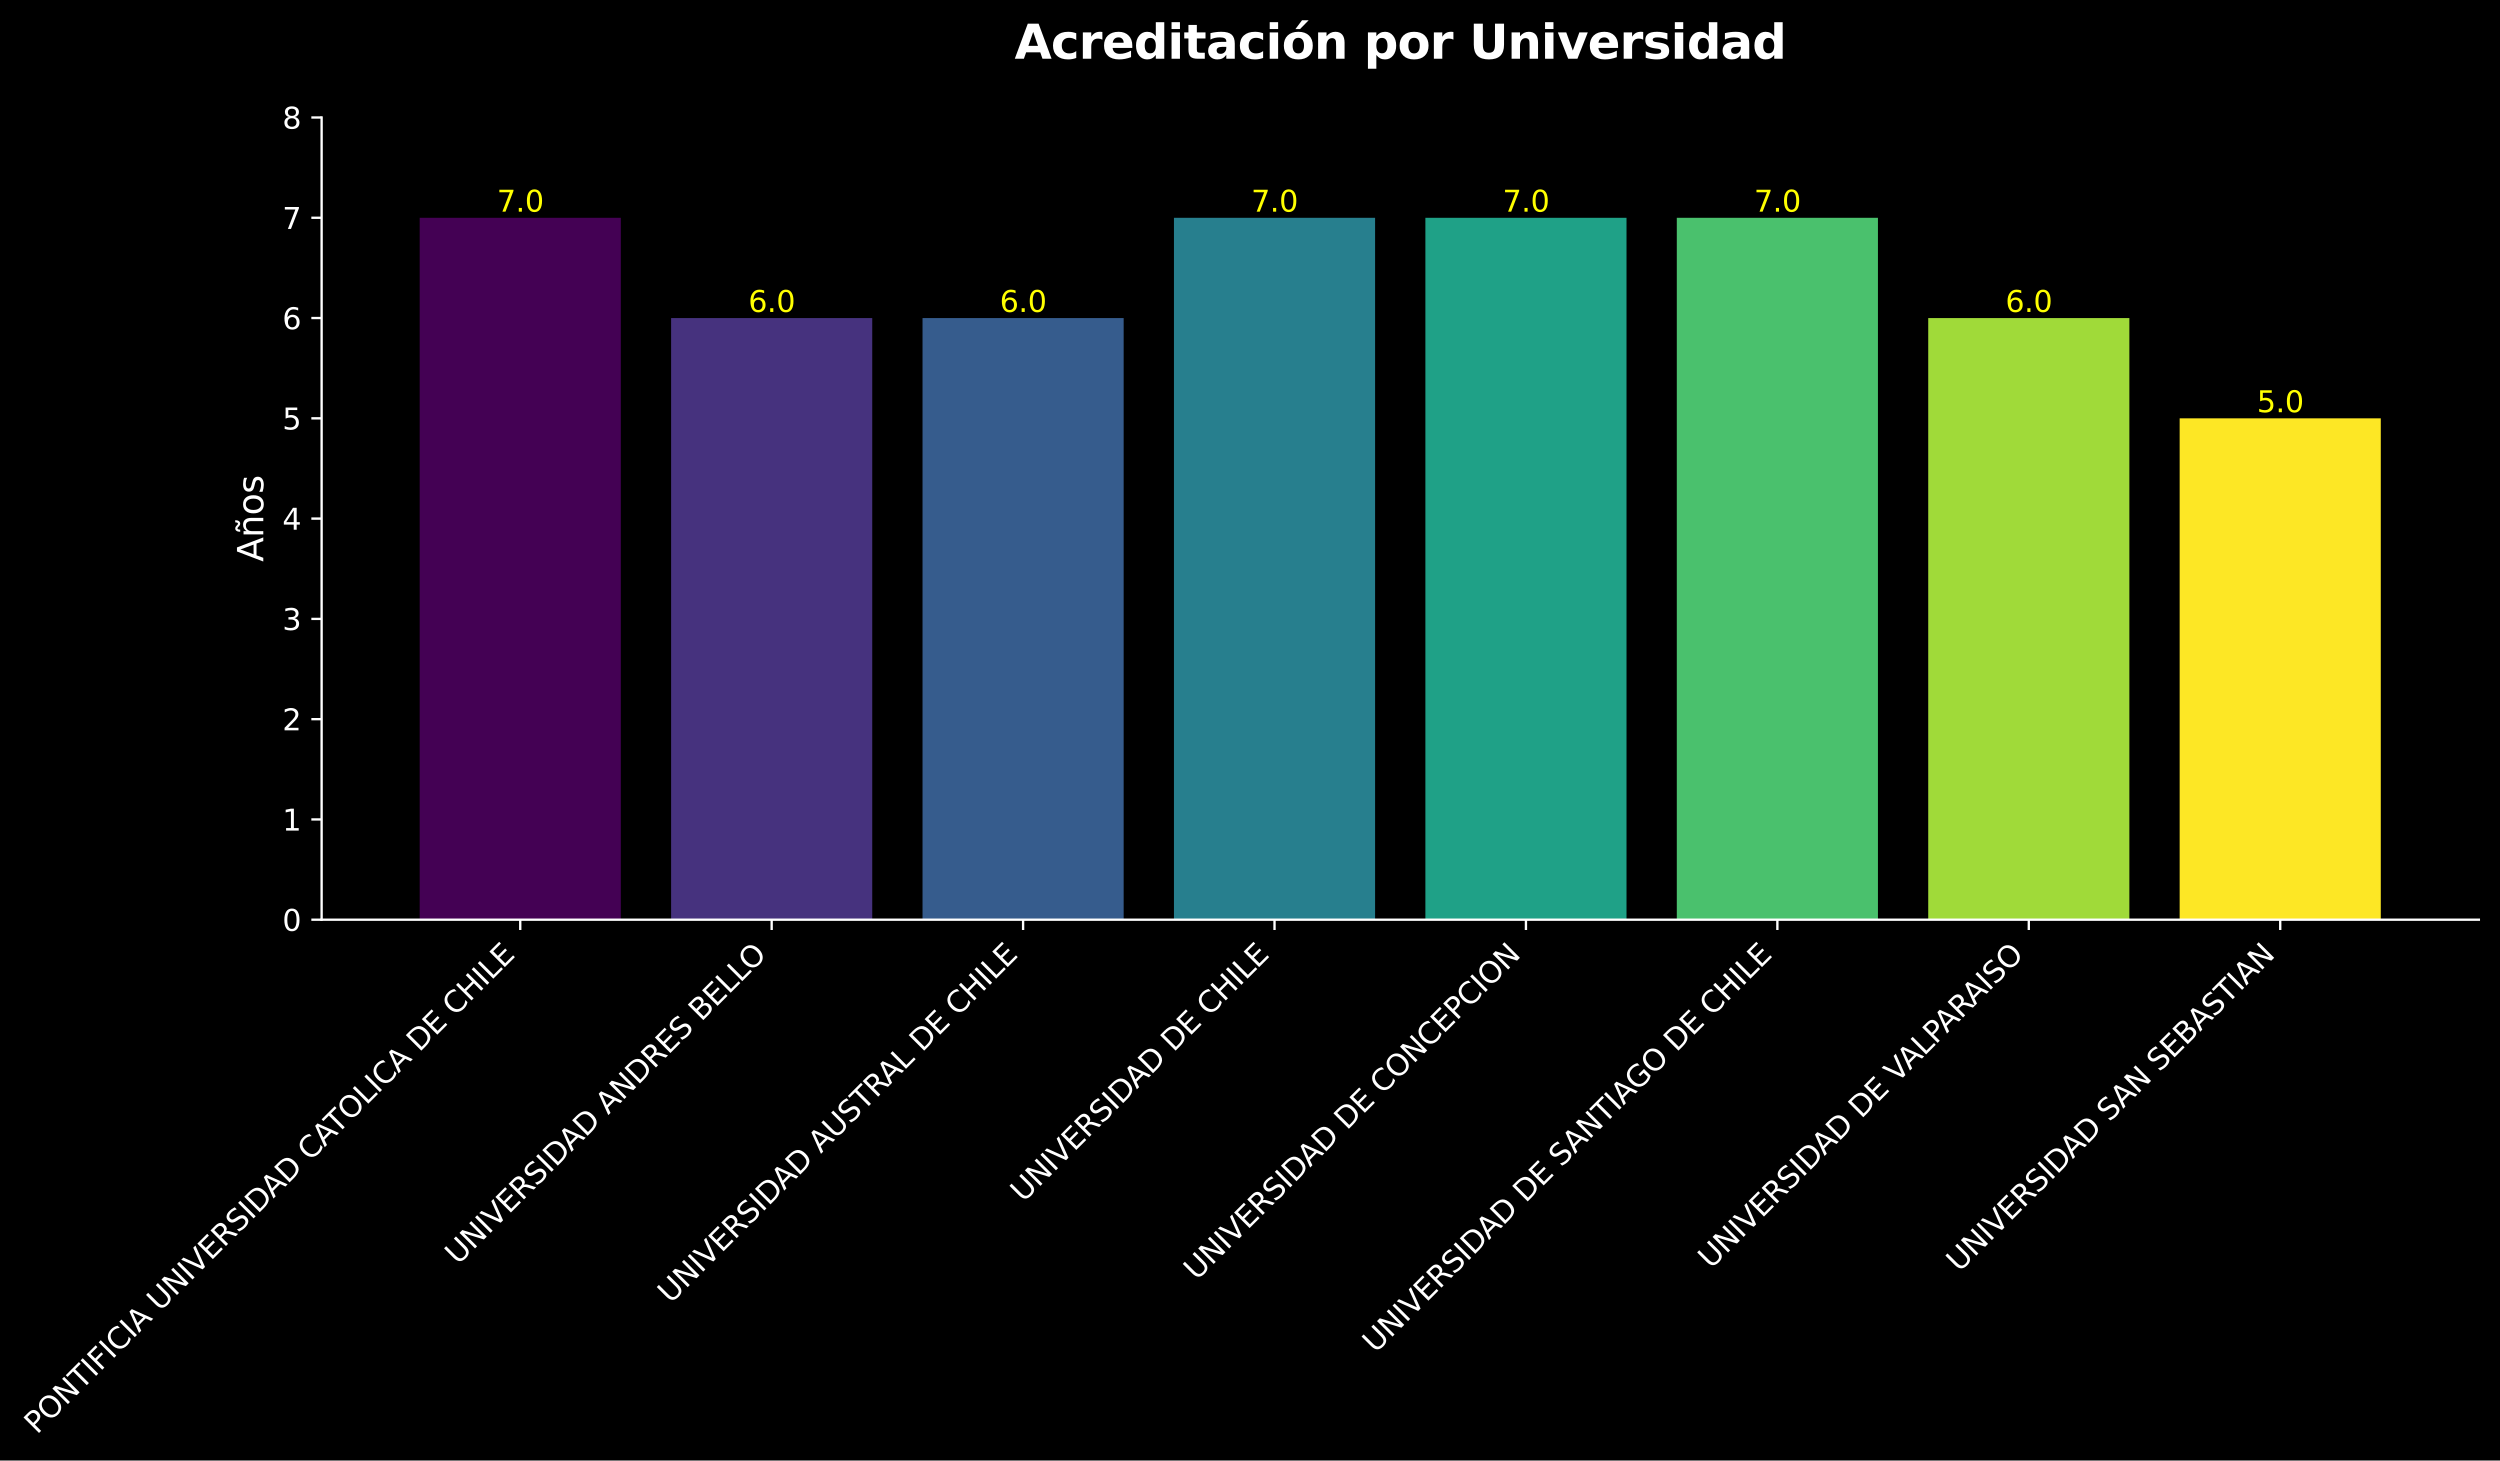 <?xml version="1.0" encoding="utf-8" standalone="no"?>
<!DOCTYPE svg PUBLIC "-//W3C//DTD SVG 1.1//EN"
  "http://www.w3.org/Graphics/SVG/1.1/DTD/svg11.dtd">
<svg xmlns:xlink="http://www.w3.org/1999/xlink" width="851.006pt" height="497.163pt" viewBox="0 0 851.006 497.163" xmlns="http://www.w3.org/2000/svg" version="1.1">
 <defs>
  <style type="text/css">*{stroke-linejoin: round; stroke-linecap: butt}</style>
 </defs>
 <g id="figure_1">
  <g id="patch_1">
   <path d="M 0 497.163 
L 851.006 497.163 
L 851.006 0 
L 0 0 
z
"/>
  </g>
  <g id="axes_1">
   <g id="patch_2">
    <path d="M 109.48 313.071 
L 843.806 313.071 
L 843.806 39.998 
L 109.48 39.998 
z
"/>
   </g>
   <g id="patch_3">
    <path d="M 142.858 313.071 
L 211.327 313.071 
L 211.327 74.132 
L 142.858 74.132 
z
" clip-path="url(#pbec7f2833e)" style="fill: #440154"/>
   </g>
   <g id="patch_4">
    <path d="M 228.444 313.071 
L 296.912 313.071 
L 296.912 108.266 
L 228.444 108.266 
z
" clip-path="url(#pbec7f2833e)" style="fill: #46327e"/>
   </g>
   <g id="patch_5">
    <path d="M 314.03 313.071 
L 382.498 313.071 
L 382.498 108.266 
L 314.03 108.266 
z
" clip-path="url(#pbec7f2833e)" style="fill: #365c8d"/>
   </g>
   <g id="patch_6">
    <path d="M 399.615 313.071 
L 468.084 313.071 
L 468.084 74.132 
L 399.615 74.132 
z
" clip-path="url(#pbec7f2833e)" style="fill: #277f8e"/>
   </g>
   <g id="patch_7">
    <path d="M 485.201 313.071 
L 553.67 313.071 
L 553.67 74.132 
L 485.201 74.132 
z
" clip-path="url(#pbec7f2833e)" style="fill: #1fa187"/>
   </g>
   <g id="patch_8">
    <path d="M 570.787 313.071 
L 639.256 313.071 
L 639.256 74.132 
L 570.787 74.132 
z
" clip-path="url(#pbec7f2833e)" style="fill: #4ac16d"/>
   </g>
   <g id="patch_9">
    <path d="M 656.373 313.071 
L 724.842 313.071 
L 724.842 108.266 
L 656.373 108.266 
z
" clip-path="url(#pbec7f2833e)" style="fill: #a0da39"/>
   </g>
   <g id="patch_10">
    <path d="M 741.959 313.071 
L 810.427 313.071 
L 810.427 142.4 
L 741.959 142.4 
z
" clip-path="url(#pbec7f2833e)" style="fill: #fde725"/>
   </g>
   <g id="matplotlib.axis_1">
    <g id="xtick_1">
     <g id="line2d_1">
      <defs>
       <path id="ma52a3c43ae" d="M 0 0 
L 0 3.5 
" style="stroke: #ffffff; stroke-width: 0.8"/>
      </defs>
      <g>
       <use xlink:href="#ma52a3c43ae" x="177.092" y="313.071" style="fill: #ffffff; stroke: #ffffff; stroke-width: 0.8"/>
      </g>
     </g>
     <g id="text_1">
      <!-- PONTIFICIA UNIVERSIDAD CATOLICA DE CHILE -->
      <g style="fill: #ffffff" transform="translate(12.573 488.492) rotate(-45) scale(0.1 -0.1)">
       <defs>
        <path id="DejaVuSans-50" d="M 1259 4147 
L 1259 2394 
L 2053 2394 
Q 2494 2394 2734 2622 
Q 2975 2850 2975 3272 
Q 2975 3691 2734 3919 
Q 2494 4147 2053 4147 
L 1259 4147 
z
M 628 4666 
L 2053 4666 
Q 2838 4666 3239 4311 
Q 3641 3956 3641 3272 
Q 3641 2581 3239 2228 
Q 2838 1875 2053 1875 
L 1259 1875 
L 1259 0 
L 628 0 
L 628 4666 
z
" transform="scale(0.016)"/>
        <path id="DejaVuSans-4f" d="M 2522 4238 
Q 1834 4238 1429 3725 
Q 1025 3213 1025 2328 
Q 1025 1447 1429 934 
Q 1834 422 2522 422 
Q 3209 422 3611 934 
Q 4013 1447 4013 2328 
Q 4013 3213 3611 3725 
Q 3209 4238 2522 4238 
z
M 2522 4750 
Q 3503 4750 4090 4092 
Q 4678 3434 4678 2328 
Q 4678 1225 4090 567 
Q 3503 -91 2522 -91 
Q 1538 -91 948 565 
Q 359 1222 359 2328 
Q 359 3434 948 4092 
Q 1538 4750 2522 4750 
z
" transform="scale(0.016)"/>
        <path id="DejaVuSans-4e" d="M 628 4666 
L 1478 4666 
L 3547 763 
L 3547 4666 
L 4159 4666 
L 4159 0 
L 3309 0 
L 1241 3903 
L 1241 0 
L 628 0 
L 628 4666 
z
" transform="scale(0.016)"/>
        <path id="DejaVuSans-54" d="M -19 4666 
L 3928 4666 
L 3928 4134 
L 2272 4134 
L 2272 0 
L 1638 0 
L 1638 4134 
L -19 4134 
L -19 4666 
z
" transform="scale(0.016)"/>
        <path id="DejaVuSans-49" d="M 628 4666 
L 1259 4666 
L 1259 0 
L 628 0 
L 628 4666 
z
" transform="scale(0.016)"/>
        <path id="DejaVuSans-46" d="M 628 4666 
L 3309 4666 
L 3309 4134 
L 1259 4134 
L 1259 2759 
L 3109 2759 
L 3109 2228 
L 1259 2228 
L 1259 0 
L 628 0 
L 628 4666 
z
" transform="scale(0.016)"/>
        <path id="DejaVuSans-43" d="M 4122 4306 
L 4122 3641 
Q 3803 3938 3442 4084 
Q 3081 4231 2675 4231 
Q 1875 4231 1450 3742 
Q 1025 3253 1025 2328 
Q 1025 1406 1450 917 
Q 1875 428 2675 428 
Q 3081 428 3442 575 
Q 3803 722 4122 1019 
L 4122 359 
Q 3791 134 3420 21 
Q 3050 -91 2638 -91 
Q 1578 -91 968 557 
Q 359 1206 359 2328 
Q 359 3453 968 4101 
Q 1578 4750 2638 4750 
Q 3056 4750 3426 4639 
Q 3797 4528 4122 4306 
z
" transform="scale(0.016)"/>
        <path id="DejaVuSans-41" d="M 2188 4044 
L 1331 1722 
L 3047 1722 
L 2188 4044 
z
M 1831 4666 
L 2547 4666 
L 4325 0 
L 3669 0 
L 3244 1197 
L 1141 1197 
L 716 0 
L 50 0 
L 1831 4666 
z
" transform="scale(0.016)"/>
        <path id="DejaVuSans-20" transform="scale(0.016)"/>
        <path id="DejaVuSans-55" d="M 556 4666 
L 1191 4666 
L 1191 1831 
Q 1191 1081 1462 751 
Q 1734 422 2344 422 
Q 2950 422 3222 751 
Q 3494 1081 3494 1831 
L 3494 4666 
L 4128 4666 
L 4128 1753 
Q 4128 841 3676 375 
Q 3225 -91 2344 -91 
Q 1459 -91 1007 375 
Q 556 841 556 1753 
L 556 4666 
z
" transform="scale(0.016)"/>
        <path id="DejaVuSans-56" d="M 1831 0 
L 50 4666 
L 709 4666 
L 2188 738 
L 3669 4666 
L 4325 4666 
L 2547 0 
L 1831 0 
z
" transform="scale(0.016)"/>
        <path id="DejaVuSans-45" d="M 628 4666 
L 3578 4666 
L 3578 4134 
L 1259 4134 
L 1259 2753 
L 3481 2753 
L 3481 2222 
L 1259 2222 
L 1259 531 
L 3634 531 
L 3634 0 
L 628 0 
L 628 4666 
z
" transform="scale(0.016)"/>
        <path id="DejaVuSans-52" d="M 2841 2188 
Q 3044 2119 3236 1894 
Q 3428 1669 3622 1275 
L 4263 0 
L 3584 0 
L 2988 1197 
Q 2756 1666 2539 1819 
Q 2322 1972 1947 1972 
L 1259 1972 
L 1259 0 
L 628 0 
L 628 4666 
L 2053 4666 
Q 2853 4666 3247 4331 
Q 3641 3997 3641 3322 
Q 3641 2881 3436 2590 
Q 3231 2300 2841 2188 
z
M 1259 4147 
L 1259 2491 
L 2053 2491 
Q 2509 2491 2742 2702 
Q 2975 2913 2975 3322 
Q 2975 3731 2742 3939 
Q 2509 4147 2053 4147 
L 1259 4147 
z
" transform="scale(0.016)"/>
        <path id="DejaVuSans-53" d="M 3425 4513 
L 3425 3897 
Q 3066 4069 2747 4153 
Q 2428 4238 2131 4238 
Q 1616 4238 1336 4038 
Q 1056 3838 1056 3469 
Q 1056 3159 1242 3001 
Q 1428 2844 1947 2747 
L 2328 2669 
Q 3034 2534 3370 2195 
Q 3706 1856 3706 1288 
Q 3706 609 3251 259 
Q 2797 -91 1919 -91 
Q 1588 -91 1214 -16 
Q 841 59 441 206 
L 441 856 
Q 825 641 1194 531 
Q 1563 422 1919 422 
Q 2459 422 2753 634 
Q 3047 847 3047 1241 
Q 3047 1584 2836 1778 
Q 2625 1972 2144 2069 
L 1759 2144 
Q 1053 2284 737 2584 
Q 422 2884 422 3419 
Q 422 4038 858 4394 
Q 1294 4750 2059 4750 
Q 2388 4750 2728 4690 
Q 3069 4631 3425 4513 
z
" transform="scale(0.016)"/>
        <path id="DejaVuSans-44" d="M 1259 4147 
L 1259 519 
L 2022 519 
Q 2988 519 3436 956 
Q 3884 1394 3884 2338 
Q 3884 3275 3436 3711 
Q 2988 4147 2022 4147 
L 1259 4147 
z
M 628 4666 
L 1925 4666 
Q 3281 4666 3915 4102 
Q 4550 3538 4550 2338 
Q 4550 1131 3912 565 
Q 3275 0 1925 0 
L 628 0 
L 628 4666 
z
" transform="scale(0.016)"/>
        <path id="DejaVuSans-4c" d="M 628 4666 
L 1259 4666 
L 1259 531 
L 3531 531 
L 3531 0 
L 628 0 
L 628 4666 
z
" transform="scale(0.016)"/>
        <path id="DejaVuSans-48" d="M 628 4666 
L 1259 4666 
L 1259 2753 
L 3553 2753 
L 3553 4666 
L 4184 4666 
L 4184 0 
L 3553 0 
L 3553 2222 
L 1259 2222 
L 1259 0 
L 628 0 
L 628 4666 
z
" transform="scale(0.016)"/>
       </defs>
       <use xlink:href="#DejaVuSans-50"/>
       <use xlink:href="#DejaVuSans-4f" transform="translate(60.303 0)"/>
       <use xlink:href="#DejaVuSans-4e" transform="translate(139.014 0)"/>
       <use xlink:href="#DejaVuSans-54" transform="translate(213.818 0)"/>
       <use xlink:href="#DejaVuSans-49" transform="translate(274.902 0)"/>
       <use xlink:href="#DejaVuSans-46" transform="translate(304.395 0)"/>
       <use xlink:href="#DejaVuSans-49" transform="translate(361.914 0)"/>
       <use xlink:href="#DejaVuSans-43" transform="translate(391.406 0)"/>
       <use xlink:href="#DejaVuSans-49" transform="translate(461.23 0)"/>
       <use xlink:href="#DejaVuSans-41" transform="translate(490.723 0)"/>
       <use xlink:href="#DejaVuSans-20" transform="translate(559.131 0)"/>
       <use xlink:href="#DejaVuSans-55" transform="translate(590.918 0)"/>
       <use xlink:href="#DejaVuSans-4e" transform="translate(664.111 0)"/>
       <use xlink:href="#DejaVuSans-49" transform="translate(738.916 0)"/>
       <use xlink:href="#DejaVuSans-56" transform="translate(768.408 0)"/>
       <use xlink:href="#DejaVuSans-45" transform="translate(836.816 0)"/>
       <use xlink:href="#DejaVuSans-52" transform="translate(900 0)"/>
       <use xlink:href="#DejaVuSans-53" transform="translate(969.482 0)"/>
       <use xlink:href="#DejaVuSans-49" transform="translate(1032.959 0)"/>
       <use xlink:href="#DejaVuSans-44" transform="translate(1062.451 0)"/>
       <use xlink:href="#DejaVuSans-41" transform="translate(1137.703 0)"/>
       <use xlink:href="#DejaVuSans-44" transform="translate(1206.111 0)"/>
       <use xlink:href="#DejaVuSans-20" transform="translate(1283.113 0)"/>
       <use xlink:href="#DejaVuSans-43" transform="translate(1314.9 0)"/>
       <use xlink:href="#DejaVuSans-41" transform="translate(1384.725 0)"/>
       <use xlink:href="#DejaVuSans-54" transform="translate(1445.383 0)"/>
       <use xlink:href="#DejaVuSans-4f" transform="translate(1506.467 0)"/>
       <use xlink:href="#DejaVuSans-4c" transform="translate(1585.178 0)"/>
       <use xlink:href="#DejaVuSans-49" transform="translate(1640.891 0)"/>
       <use xlink:href="#DejaVuSans-43" transform="translate(1670.383 0)"/>
       <use xlink:href="#DejaVuSans-41" transform="translate(1740.207 0)"/>
       <use xlink:href="#DejaVuSans-20" transform="translate(1808.615 0)"/>
       <use xlink:href="#DejaVuSans-44" transform="translate(1840.402 0)"/>
       <use xlink:href="#DejaVuSans-45" transform="translate(1917.404 0)"/>
       <use xlink:href="#DejaVuSans-20" transform="translate(1980.588 0)"/>
       <use xlink:href="#DejaVuSans-43" transform="translate(2012.375 0)"/>
       <use xlink:href="#DejaVuSans-48" transform="translate(2082.199 0)"/>
       <use xlink:href="#DejaVuSans-49" transform="translate(2157.395 0)"/>
       <use xlink:href="#DejaVuSans-4c" transform="translate(2186.887 0)"/>
       <use xlink:href="#DejaVuSans-45" transform="translate(2242.6 0)"/>
      </g>
     </g>
    </g>
    <g id="xtick_2">
     <g id="line2d_2">
      <g>
       <use xlink:href="#ma52a3c43ae" x="262.678" y="313.071" style="fill: #ffffff; stroke: #ffffff; stroke-width: 0.8"/>
      </g>
     </g>
     <g id="text_2">
      <!-- UNIVERSIDAD ANDRES BELLO -->
      <g style="fill: #ffffff" transform="translate(155.814 430.837) rotate(-45) scale(0.1 -0.1)">
       <defs>
        <path id="DejaVuSans-42" d="M 1259 2228 
L 1259 519 
L 2272 519 
Q 2781 519 3026 730 
Q 3272 941 3272 1375 
Q 3272 1813 3026 2020 
Q 2781 2228 2272 2228 
L 1259 2228 
z
M 1259 4147 
L 1259 2741 
L 2194 2741 
Q 2656 2741 2882 2914 
Q 3109 3088 3109 3444 
Q 3109 3797 2882 3972 
Q 2656 4147 2194 4147 
L 1259 4147 
z
M 628 4666 
L 2241 4666 
Q 2963 4666 3353 4366 
Q 3744 4066 3744 3513 
Q 3744 3084 3544 2831 
Q 3344 2578 2956 2516 
Q 3422 2416 3680 2098 
Q 3938 1781 3938 1306 
Q 3938 681 3513 340 
Q 3088 0 2303 0 
L 628 0 
L 628 4666 
z
" transform="scale(0.016)"/>
       </defs>
       <use xlink:href="#DejaVuSans-55"/>
       <use xlink:href="#DejaVuSans-4e" transform="translate(73.193 0)"/>
       <use xlink:href="#DejaVuSans-49" transform="translate(147.998 0)"/>
       <use xlink:href="#DejaVuSans-56" transform="translate(177.49 0)"/>
       <use xlink:href="#DejaVuSans-45" transform="translate(245.898 0)"/>
       <use xlink:href="#DejaVuSans-52" transform="translate(309.082 0)"/>
       <use xlink:href="#DejaVuSans-53" transform="translate(378.564 0)"/>
       <use xlink:href="#DejaVuSans-49" transform="translate(442.041 0)"/>
       <use xlink:href="#DejaVuSans-44" transform="translate(471.533 0)"/>
       <use xlink:href="#DejaVuSans-41" transform="translate(546.785 0)"/>
       <use xlink:href="#DejaVuSans-44" transform="translate(615.193 0)"/>
       <use xlink:href="#DejaVuSans-20" transform="translate(692.195 0)"/>
       <use xlink:href="#DejaVuSans-41" transform="translate(723.982 0)"/>
       <use xlink:href="#DejaVuSans-4e" transform="translate(792.391 0)"/>
       <use xlink:href="#DejaVuSans-44" transform="translate(867.195 0)"/>
       <use xlink:href="#DejaVuSans-52" transform="translate(944.197 0)"/>
       <use xlink:href="#DejaVuSans-45" transform="translate(1013.68 0)"/>
       <use xlink:href="#DejaVuSans-53" transform="translate(1076.863 0)"/>
       <use xlink:href="#DejaVuSans-20" transform="translate(1140.34 0)"/>
       <use xlink:href="#DejaVuSans-42" transform="translate(1172.127 0)"/>
       <use xlink:href="#DejaVuSans-45" transform="translate(1240.73 0)"/>
       <use xlink:href="#DejaVuSans-4c" transform="translate(1303.914 0)"/>
       <use xlink:href="#DejaVuSans-4c" transform="translate(1359.627 0)"/>
       <use xlink:href="#DejaVuSans-4f" transform="translate(1411.715 0)"/>
      </g>
     </g>
    </g>
    <g id="xtick_3">
     <g id="line2d_3">
      <g>
       <use xlink:href="#ma52a3c43ae" x="348.264" y="313.071" style="fill: #ffffff; stroke: #ffffff; stroke-width: 0.8"/>
      </g>
     </g>
     <g id="text_3">
      <!-- UNIVERSIDAD AUSTRAL DE CHILE -->
      <g style="fill: #ffffff" transform="translate(228.215 444.022) rotate(-45) scale(0.1 -0.1)">
       <use xlink:href="#DejaVuSans-55"/>
       <use xlink:href="#DejaVuSans-4e" transform="translate(73.193 0)"/>
       <use xlink:href="#DejaVuSans-49" transform="translate(147.998 0)"/>
       <use xlink:href="#DejaVuSans-56" transform="translate(177.49 0)"/>
       <use xlink:href="#DejaVuSans-45" transform="translate(245.898 0)"/>
       <use xlink:href="#DejaVuSans-52" transform="translate(309.082 0)"/>
       <use xlink:href="#DejaVuSans-53" transform="translate(378.564 0)"/>
       <use xlink:href="#DejaVuSans-49" transform="translate(442.041 0)"/>
       <use xlink:href="#DejaVuSans-44" transform="translate(471.533 0)"/>
       <use xlink:href="#DejaVuSans-41" transform="translate(546.785 0)"/>
       <use xlink:href="#DejaVuSans-44" transform="translate(615.193 0)"/>
       <use xlink:href="#DejaVuSans-20" transform="translate(692.195 0)"/>
       <use xlink:href="#DejaVuSans-41" transform="translate(723.982 0)"/>
       <use xlink:href="#DejaVuSans-55" transform="translate(792.391 0)"/>
       <use xlink:href="#DejaVuSans-53" transform="translate(865.584 0)"/>
       <use xlink:href="#DejaVuSans-54" transform="translate(929.061 0)"/>
       <use xlink:href="#DejaVuSans-52" transform="translate(990.145 0)"/>
       <use xlink:href="#DejaVuSans-41" transform="translate(1055.627 0)"/>
       <use xlink:href="#DejaVuSans-4c" transform="translate(1124.035 0)"/>
       <use xlink:href="#DejaVuSans-20" transform="translate(1179.748 0)"/>
       <use xlink:href="#DejaVuSans-44" transform="translate(1211.535 0)"/>
       <use xlink:href="#DejaVuSans-45" transform="translate(1288.537 0)"/>
       <use xlink:href="#DejaVuSans-20" transform="translate(1351.721 0)"/>
       <use xlink:href="#DejaVuSans-43" transform="translate(1383.508 0)"/>
       <use xlink:href="#DejaVuSans-48" transform="translate(1453.332 0)"/>
       <use xlink:href="#DejaVuSans-49" transform="translate(1528.527 0)"/>
       <use xlink:href="#DejaVuSans-4c" transform="translate(1558.02 0)"/>
       <use xlink:href="#DejaVuSans-45" transform="translate(1613.732 0)"/>
      </g>
     </g>
    </g>
    <g id="xtick_4">
     <g id="line2d_4">
      <g>
       <use xlink:href="#ma52a3c43ae" x="433.85" y="313.071" style="fill: #ffffff; stroke: #ffffff; stroke-width: 0.8"/>
      </g>
     </g>
     <g id="text_4">
      <!-- UNIVERSIDAD DE CHILE -->
      <g style="fill: #ffffff" transform="translate(348.276 409.547) rotate(-45) scale(0.1 -0.1)">
       <use xlink:href="#DejaVuSans-55"/>
       <use xlink:href="#DejaVuSans-4e" transform="translate(73.193 0)"/>
       <use xlink:href="#DejaVuSans-49" transform="translate(147.998 0)"/>
       <use xlink:href="#DejaVuSans-56" transform="translate(177.49 0)"/>
       <use xlink:href="#DejaVuSans-45" transform="translate(245.898 0)"/>
       <use xlink:href="#DejaVuSans-52" transform="translate(309.082 0)"/>
       <use xlink:href="#DejaVuSans-53" transform="translate(378.564 0)"/>
       <use xlink:href="#DejaVuSans-49" transform="translate(442.041 0)"/>
       <use xlink:href="#DejaVuSans-44" transform="translate(471.533 0)"/>
       <use xlink:href="#DejaVuSans-41" transform="translate(546.785 0)"/>
       <use xlink:href="#DejaVuSans-44" transform="translate(615.193 0)"/>
       <use xlink:href="#DejaVuSans-20" transform="translate(692.195 0)"/>
       <use xlink:href="#DejaVuSans-44" transform="translate(723.982 0)"/>
       <use xlink:href="#DejaVuSans-45" transform="translate(800.984 0)"/>
       <use xlink:href="#DejaVuSans-20" transform="translate(864.168 0)"/>
       <use xlink:href="#DejaVuSans-43" transform="translate(895.955 0)"/>
       <use xlink:href="#DejaVuSans-48" transform="translate(965.779 0)"/>
       <use xlink:href="#DejaVuSans-49" transform="translate(1040.975 0)"/>
       <use xlink:href="#DejaVuSans-4c" transform="translate(1070.467 0)"/>
       <use xlink:href="#DejaVuSans-45" transform="translate(1126.18 0)"/>
      </g>
     </g>
    </g>
    <g id="xtick_5">
     <g id="line2d_5">
      <g>
       <use xlink:href="#ma52a3c43ae" x="519.436" y="313.071" style="fill: #ffffff; stroke: #ffffff; stroke-width: 0.8"/>
      </g>
     </g>
     <g id="text_5">
      <!-- UNIVERSIDAD DE CONCEPCION -->
      <g style="fill: #ffffff" transform="translate(407.267 436.141) rotate(-45) scale(0.1 -0.1)">
       <use xlink:href="#DejaVuSans-55"/>
       <use xlink:href="#DejaVuSans-4e" transform="translate(73.193 0)"/>
       <use xlink:href="#DejaVuSans-49" transform="translate(147.998 0)"/>
       <use xlink:href="#DejaVuSans-56" transform="translate(177.49 0)"/>
       <use xlink:href="#DejaVuSans-45" transform="translate(245.898 0)"/>
       <use xlink:href="#DejaVuSans-52" transform="translate(309.082 0)"/>
       <use xlink:href="#DejaVuSans-53" transform="translate(378.564 0)"/>
       <use xlink:href="#DejaVuSans-49" transform="translate(442.041 0)"/>
       <use xlink:href="#DejaVuSans-44" transform="translate(471.533 0)"/>
       <use xlink:href="#DejaVuSans-41" transform="translate(546.785 0)"/>
       <use xlink:href="#DejaVuSans-44" transform="translate(615.193 0)"/>
       <use xlink:href="#DejaVuSans-20" transform="translate(692.195 0)"/>
       <use xlink:href="#DejaVuSans-44" transform="translate(723.982 0)"/>
       <use xlink:href="#DejaVuSans-45" transform="translate(800.984 0)"/>
       <use xlink:href="#DejaVuSans-20" transform="translate(864.168 0)"/>
       <use xlink:href="#DejaVuSans-43" transform="translate(895.955 0)"/>
       <use xlink:href="#DejaVuSans-4f" transform="translate(965.779 0)"/>
       <use xlink:href="#DejaVuSans-4e" transform="translate(1044.49 0)"/>
       <use xlink:href="#DejaVuSans-43" transform="translate(1119.295 0)"/>
       <use xlink:href="#DejaVuSans-45" transform="translate(1189.119 0)"/>
       <use xlink:href="#DejaVuSans-50" transform="translate(1252.303 0)"/>
       <use xlink:href="#DejaVuSans-43" transform="translate(1312.605 0)"/>
       <use xlink:href="#DejaVuSans-49" transform="translate(1382.43 0)"/>
       <use xlink:href="#DejaVuSans-4f" transform="translate(1411.922 0)"/>
       <use xlink:href="#DejaVuSans-4e" transform="translate(1490.633 0)"/>
      </g>
     </g>
    </g>
    <g id="xtick_6">
     <g id="line2d_6">
      <g>
       <use xlink:href="#ma52a3c43ae" x="605.021" y="313.071" style="fill: #ffffff; stroke: #ffffff; stroke-width: 0.8"/>
      </g>
     </g>
     <g id="text_6">
      <!-- UNIVERSIDAD DE SANTIAGO DE CHILE -->
      <g style="fill: #ffffff" transform="translate(468.128 460.867) rotate(-45) scale(0.1 -0.1)">
       <defs>
        <path id="DejaVuSans-47" d="M 3809 666 
L 3809 1919 
L 2778 1919 
L 2778 2438 
L 4434 2438 
L 4434 434 
Q 4069 175 3628 42 
Q 3188 -91 2688 -91 
Q 1594 -91 976 548 
Q 359 1188 359 2328 
Q 359 3472 976 4111 
Q 1594 4750 2688 4750 
Q 3144 4750 3555 4637 
Q 3966 4525 4313 4306 
L 4313 3634 
Q 3963 3931 3569 4081 
Q 3175 4231 2741 4231 
Q 1884 4231 1454 3753 
Q 1025 3275 1025 2328 
Q 1025 1384 1454 906 
Q 1884 428 2741 428 
Q 3075 428 3337 486 
Q 3600 544 3809 666 
z
" transform="scale(0.016)"/>
       </defs>
       <use xlink:href="#DejaVuSans-55"/>
       <use xlink:href="#DejaVuSans-4e" transform="translate(73.193 0)"/>
       <use xlink:href="#DejaVuSans-49" transform="translate(147.998 0)"/>
       <use xlink:href="#DejaVuSans-56" transform="translate(177.49 0)"/>
       <use xlink:href="#DejaVuSans-45" transform="translate(245.898 0)"/>
       <use xlink:href="#DejaVuSans-52" transform="translate(309.082 0)"/>
       <use xlink:href="#DejaVuSans-53" transform="translate(378.564 0)"/>
       <use xlink:href="#DejaVuSans-49" transform="translate(442.041 0)"/>
       <use xlink:href="#DejaVuSans-44" transform="translate(471.533 0)"/>
       <use xlink:href="#DejaVuSans-41" transform="translate(546.785 0)"/>
       <use xlink:href="#DejaVuSans-44" transform="translate(615.193 0)"/>
       <use xlink:href="#DejaVuSans-20" transform="translate(692.195 0)"/>
       <use xlink:href="#DejaVuSans-44" transform="translate(723.982 0)"/>
       <use xlink:href="#DejaVuSans-45" transform="translate(800.984 0)"/>
       <use xlink:href="#DejaVuSans-20" transform="translate(864.168 0)"/>
       <use xlink:href="#DejaVuSans-53" transform="translate(895.955 0)"/>
       <use xlink:href="#DejaVuSans-41" transform="translate(961.307 0)"/>
       <use xlink:href="#DejaVuSans-4e" transform="translate(1029.715 0)"/>
       <use xlink:href="#DejaVuSans-54" transform="translate(1104.52 0)"/>
       <use xlink:href="#DejaVuSans-49" transform="translate(1165.604 0)"/>
       <use xlink:href="#DejaVuSans-41" transform="translate(1195.096 0)"/>
       <use xlink:href="#DejaVuSans-47" transform="translate(1261.754 0)"/>
       <use xlink:href="#DejaVuSans-4f" transform="translate(1339.244 0)"/>
       <use xlink:href="#DejaVuSans-20" transform="translate(1417.955 0)"/>
       <use xlink:href="#DejaVuSans-44" transform="translate(1449.742 0)"/>
       <use xlink:href="#DejaVuSans-45" transform="translate(1526.744 0)"/>
       <use xlink:href="#DejaVuSans-20" transform="translate(1589.928 0)"/>
       <use xlink:href="#DejaVuSans-43" transform="translate(1621.715 0)"/>
       <use xlink:href="#DejaVuSans-48" transform="translate(1691.539 0)"/>
       <use xlink:href="#DejaVuSans-49" transform="translate(1766.734 0)"/>
       <use xlink:href="#DejaVuSans-4c" transform="translate(1796.227 0)"/>
       <use xlink:href="#DejaVuSans-45" transform="translate(1851.939 0)"/>
      </g>
     </g>
    </g>
    <g id="xtick_7">
     <g id="line2d_7">
      <g>
       <use xlink:href="#ma52a3c43ae" x="690.607" y="313.071" style="fill: #ffffff; stroke: #ffffff; stroke-width: 0.8"/>
      </g>
     </g>
     <g id="text_7">
      <!-- UNIVERSIDAD DE VALPARAISO -->
      <g style="fill: #ffffff" transform="translate(582.36 432.22) rotate(-45) scale(0.1 -0.1)">
       <use xlink:href="#DejaVuSans-55"/>
       <use xlink:href="#DejaVuSans-4e" transform="translate(73.193 0)"/>
       <use xlink:href="#DejaVuSans-49" transform="translate(147.998 0)"/>
       <use xlink:href="#DejaVuSans-56" transform="translate(177.49 0)"/>
       <use xlink:href="#DejaVuSans-45" transform="translate(245.898 0)"/>
       <use xlink:href="#DejaVuSans-52" transform="translate(309.082 0)"/>
       <use xlink:href="#DejaVuSans-53" transform="translate(378.564 0)"/>
       <use xlink:href="#DejaVuSans-49" transform="translate(442.041 0)"/>
       <use xlink:href="#DejaVuSans-44" transform="translate(471.533 0)"/>
       <use xlink:href="#DejaVuSans-41" transform="translate(546.785 0)"/>
       <use xlink:href="#DejaVuSans-44" transform="translate(615.193 0)"/>
       <use xlink:href="#DejaVuSans-20" transform="translate(692.195 0)"/>
       <use xlink:href="#DejaVuSans-44" transform="translate(723.982 0)"/>
       <use xlink:href="#DejaVuSans-45" transform="translate(800.984 0)"/>
       <use xlink:href="#DejaVuSans-20" transform="translate(864.168 0)"/>
       <use xlink:href="#DejaVuSans-56" transform="translate(895.955 0)"/>
       <use xlink:href="#DejaVuSans-41" transform="translate(957.988 0)"/>
       <use xlink:href="#DejaVuSans-4c" transform="translate(1026.396 0)"/>
       <use xlink:href="#DejaVuSans-50" transform="translate(1082.109 0)"/>
       <use xlink:href="#DejaVuSans-41" transform="translate(1136.037 0)"/>
       <use xlink:href="#DejaVuSans-52" transform="translate(1204.445 0)"/>
       <use xlink:href="#DejaVuSans-41" transform="translate(1269.928 0)"/>
       <use xlink:href="#DejaVuSans-49" transform="translate(1338.336 0)"/>
       <use xlink:href="#DejaVuSans-53" transform="translate(1367.828 0)"/>
       <use xlink:href="#DejaVuSans-4f" transform="translate(1431.305 0)"/>
      </g>
     </g>
    </g>
    <g id="xtick_8">
     <g id="line2d_8">
      <g>
       <use xlink:href="#ma52a3c43ae" x="776.193" y="313.071" style="fill: #ffffff; stroke: #ffffff; stroke-width: 0.8"/>
      </g>
     </g>
     <g id="text_8">
      <!-- UNIVERSIDAD SAN SEBASTIAN -->
      <g style="fill: #ffffff" transform="translate(666.866 433.301) rotate(-45) scale(0.1 -0.1)">
       <use xlink:href="#DejaVuSans-55"/>
       <use xlink:href="#DejaVuSans-4e" transform="translate(73.193 0)"/>
       <use xlink:href="#DejaVuSans-49" transform="translate(147.998 0)"/>
       <use xlink:href="#DejaVuSans-56" transform="translate(177.49 0)"/>
       <use xlink:href="#DejaVuSans-45" transform="translate(245.898 0)"/>
       <use xlink:href="#DejaVuSans-52" transform="translate(309.082 0)"/>
       <use xlink:href="#DejaVuSans-53" transform="translate(378.564 0)"/>
       <use xlink:href="#DejaVuSans-49" transform="translate(442.041 0)"/>
       <use xlink:href="#DejaVuSans-44" transform="translate(471.533 0)"/>
       <use xlink:href="#DejaVuSans-41" transform="translate(546.785 0)"/>
       <use xlink:href="#DejaVuSans-44" transform="translate(615.193 0)"/>
       <use xlink:href="#DejaVuSans-20" transform="translate(692.195 0)"/>
       <use xlink:href="#DejaVuSans-53" transform="translate(723.982 0)"/>
       <use xlink:href="#DejaVuSans-41" transform="translate(789.334 0)"/>
       <use xlink:href="#DejaVuSans-4e" transform="translate(857.742 0)"/>
       <use xlink:href="#DejaVuSans-20" transform="translate(932.547 0)"/>
       <use xlink:href="#DejaVuSans-53" transform="translate(964.334 0)"/>
       <use xlink:href="#DejaVuSans-45" transform="translate(1027.811 0)"/>
       <use xlink:href="#DejaVuSans-42" transform="translate(1090.994 0)"/>
       <use xlink:href="#DejaVuSans-41" transform="translate(1159.598 0)"/>
       <use xlink:href="#DejaVuSans-53" transform="translate(1228.006 0)"/>
       <use xlink:href="#DejaVuSans-54" transform="translate(1291.482 0)"/>
       <use xlink:href="#DejaVuSans-49" transform="translate(1352.566 0)"/>
       <use xlink:href="#DejaVuSans-41" transform="translate(1382.059 0)"/>
       <use xlink:href="#DejaVuSans-4e" transform="translate(1450.467 0)"/>
      </g>
     </g>
    </g>
   </g>
   <g id="matplotlib.axis_2">
    <g id="ytick_1">
     <g id="line2d_9">
      <defs>
       <path id="m2b7a1ecbe8" d="M 0 0 
L -3.5 0 
" style="stroke: #ffffff; stroke-width: 0.8"/>
      </defs>
      <g>
       <use xlink:href="#m2b7a1ecbe8" x="109.48" y="313.071" style="fill: #ffffff; stroke: #ffffff; stroke-width: 0.8"/>
      </g>
     </g>
     <g id="text_9">
      <!-- 0 -->
      <g style="fill: #ffffff" transform="translate(96.117 316.87) scale(0.1 -0.1)">
       <defs>
        <path id="DejaVuSans-30" d="M 2034 4250 
Q 1547 4250 1301 3770 
Q 1056 3291 1056 2328 
Q 1056 1369 1301 889 
Q 1547 409 2034 409 
Q 2525 409 2770 889 
Q 3016 1369 3016 2328 
Q 3016 3291 2770 3770 
Q 2525 4250 2034 4250 
z
M 2034 4750 
Q 2819 4750 3233 4129 
Q 3647 3509 3647 2328 
Q 3647 1150 3233 529 
Q 2819 -91 2034 -91 
Q 1250 -91 836 529 
Q 422 1150 422 2328 
Q 422 3509 836 4129 
Q 1250 4750 2034 4750 
z
" transform="scale(0.016)"/>
       </defs>
       <use xlink:href="#DejaVuSans-30"/>
      </g>
     </g>
    </g>
    <g id="ytick_2">
     <g id="line2d_10">
      <g>
       <use xlink:href="#m2b7a1ecbe8" x="109.48" y="278.937" style="fill: #ffffff; stroke: #ffffff; stroke-width: 0.8"/>
      </g>
     </g>
     <g id="text_10">
      <!-- 1 -->
      <g style="fill: #ffffff" transform="translate(96.117 282.736) scale(0.1 -0.1)">
       <defs>
        <path id="DejaVuSans-31" d="M 794 531 
L 1825 531 
L 1825 4091 
L 703 3866 
L 703 4441 
L 1819 4666 
L 2450 4666 
L 2450 531 
L 3481 531 
L 3481 0 
L 794 0 
L 794 531 
z
" transform="scale(0.016)"/>
       </defs>
       <use xlink:href="#DejaVuSans-31"/>
      </g>
     </g>
    </g>
    <g id="ytick_3">
     <g id="line2d_11">
      <g>
       <use xlink:href="#m2b7a1ecbe8" x="109.48" y="244.802" style="fill: #ffffff; stroke: #ffffff; stroke-width: 0.8"/>
      </g>
     </g>
     <g id="text_11">
      <!-- 2 -->
      <g style="fill: #ffffff" transform="translate(96.117 248.602) scale(0.1 -0.1)">
       <defs>
        <path id="DejaVuSans-32" d="M 1228 531 
L 3431 531 
L 3431 0 
L 469 0 
L 469 531 
Q 828 903 1448 1529 
Q 2069 2156 2228 2338 
Q 2531 2678 2651 2914 
Q 2772 3150 2772 3378 
Q 2772 3750 2511 3984 
Q 2250 4219 1831 4219 
Q 1534 4219 1204 4116 
Q 875 4013 500 3803 
L 500 4441 
Q 881 4594 1212 4672 
Q 1544 4750 1819 4750 
Q 2544 4750 2975 4387 
Q 3406 4025 3406 3419 
Q 3406 3131 3298 2873 
Q 3191 2616 2906 2266 
Q 2828 2175 2409 1742 
Q 1991 1309 1228 531 
z
" transform="scale(0.016)"/>
       </defs>
       <use xlink:href="#DejaVuSans-32"/>
      </g>
     </g>
    </g>
    <g id="ytick_4">
     <g id="line2d_12">
      <g>
       <use xlink:href="#m2b7a1ecbe8" x="109.48" y="210.668" style="fill: #ffffff; stroke: #ffffff; stroke-width: 0.8"/>
      </g>
     </g>
     <g id="text_12">
      <!-- 3 -->
      <g style="fill: #ffffff" transform="translate(96.117 214.467) scale(0.1 -0.1)">
       <defs>
        <path id="DejaVuSans-33" d="M 2597 2516 
Q 3050 2419 3304 2112 
Q 3559 1806 3559 1356 
Q 3559 666 3084 287 
Q 2609 -91 1734 -91 
Q 1441 -91 1130 -33 
Q 819 25 488 141 
L 488 750 
Q 750 597 1062 519 
Q 1375 441 1716 441 
Q 2309 441 2620 675 
Q 2931 909 2931 1356 
Q 2931 1769 2642 2001 
Q 2353 2234 1838 2234 
L 1294 2234 
L 1294 2753 
L 1863 2753 
Q 2328 2753 2575 2939 
Q 2822 3125 2822 3475 
Q 2822 3834 2567 4026 
Q 2313 4219 1838 4219 
Q 1578 4219 1281 4162 
Q 984 4106 628 3988 
L 628 4550 
Q 988 4650 1302 4700 
Q 1616 4750 1894 4750 
Q 2613 4750 3031 4423 
Q 3450 4097 3450 3541 
Q 3450 3153 3228 2886 
Q 3006 2619 2597 2516 
z
" transform="scale(0.016)"/>
       </defs>
       <use xlink:href="#DejaVuSans-33"/>
      </g>
     </g>
    </g>
    <g id="ytick_5">
     <g id="line2d_13">
      <g>
       <use xlink:href="#m2b7a1ecbe8" x="109.48" y="176.534" style="fill: #ffffff; stroke: #ffffff; stroke-width: 0.8"/>
      </g>
     </g>
     <g id="text_13">
      <!-- 4 -->
      <g style="fill: #ffffff" transform="translate(96.117 180.333) scale(0.1 -0.1)">
       <defs>
        <path id="DejaVuSans-34" d="M 2419 4116 
L 825 1625 
L 2419 1625 
L 2419 4116 
z
M 2253 4666 
L 3047 4666 
L 3047 1625 
L 3713 1625 
L 3713 1100 
L 3047 1100 
L 3047 0 
L 2419 0 
L 2419 1100 
L 313 1100 
L 313 1709 
L 2253 4666 
z
" transform="scale(0.016)"/>
       </defs>
       <use xlink:href="#DejaVuSans-34"/>
      </g>
     </g>
    </g>
    <g id="ytick_6">
     <g id="line2d_14">
      <g>
       <use xlink:href="#m2b7a1ecbe8" x="109.48" y="142.4" style="fill: #ffffff; stroke: #ffffff; stroke-width: 0.8"/>
      </g>
     </g>
     <g id="text_14">
      <!-- 5 -->
      <g style="fill: #ffffff" transform="translate(96.117 146.199) scale(0.1 -0.1)">
       <defs>
        <path id="DejaVuSans-35" d="M 691 4666 
L 3169 4666 
L 3169 4134 
L 1269 4134 
L 1269 2991 
Q 1406 3038 1543 3061 
Q 1681 3084 1819 3084 
Q 2600 3084 3056 2656 
Q 3513 2228 3513 1497 
Q 3513 744 3044 326 
Q 2575 -91 1722 -91 
Q 1428 -91 1123 -41 
Q 819 9 494 109 
L 494 744 
Q 775 591 1075 516 
Q 1375 441 1709 441 
Q 2250 441 2565 725 
Q 2881 1009 2881 1497 
Q 2881 1984 2565 2268 
Q 2250 2553 1709 2553 
Q 1456 2553 1204 2497 
Q 953 2441 691 2322 
L 691 4666 
z
" transform="scale(0.016)"/>
       </defs>
       <use xlink:href="#DejaVuSans-35"/>
      </g>
     </g>
    </g>
    <g id="ytick_7">
     <g id="line2d_15">
      <g>
       <use xlink:href="#m2b7a1ecbe8" x="109.48" y="108.266" style="fill: #ffffff; stroke: #ffffff; stroke-width: 0.8"/>
      </g>
     </g>
     <g id="text_15">
      <!-- 6 -->
      <g style="fill: #ffffff" transform="translate(96.117 112.065) scale(0.1 -0.1)">
       <defs>
        <path id="DejaVuSans-36" d="M 2113 2584 
Q 1688 2584 1439 2293 
Q 1191 2003 1191 1497 
Q 1191 994 1439 701 
Q 1688 409 2113 409 
Q 2538 409 2786 701 
Q 3034 994 3034 1497 
Q 3034 2003 2786 2293 
Q 2538 2584 2113 2584 
z
M 3366 4563 
L 3366 3988 
Q 3128 4100 2886 4159 
Q 2644 4219 2406 4219 
Q 1781 4219 1451 3797 
Q 1122 3375 1075 2522 
Q 1259 2794 1537 2939 
Q 1816 3084 2150 3084 
Q 2853 3084 3261 2657 
Q 3669 2231 3669 1497 
Q 3669 778 3244 343 
Q 2819 -91 2113 -91 
Q 1303 -91 875 529 
Q 447 1150 447 2328 
Q 447 3434 972 4092 
Q 1497 4750 2381 4750 
Q 2619 4750 2861 4703 
Q 3103 4656 3366 4563 
z
" transform="scale(0.016)"/>
       </defs>
       <use xlink:href="#DejaVuSans-36"/>
      </g>
     </g>
    </g>
    <g id="ytick_8">
     <g id="line2d_16">
      <g>
       <use xlink:href="#m2b7a1ecbe8" x="109.48" y="74.132" style="fill: #ffffff; stroke: #ffffff; stroke-width: 0.8"/>
      </g>
     </g>
     <g id="text_16">
      <!-- 7 -->
      <g style="fill: #ffffff" transform="translate(96.117 77.931) scale(0.1 -0.1)">
       <defs>
        <path id="DejaVuSans-37" d="M 525 4666 
L 3525 4666 
L 3525 4397 
L 1831 0 
L 1172 0 
L 2766 4134 
L 525 4134 
L 525 4666 
z
" transform="scale(0.016)"/>
       </defs>
       <use xlink:href="#DejaVuSans-37"/>
      </g>
     </g>
    </g>
    <g id="ytick_9">
     <g id="line2d_17">
      <g>
       <use xlink:href="#m2b7a1ecbe8" x="109.48" y="39.998" style="fill: #ffffff; stroke: #ffffff; stroke-width: 0.8"/>
      </g>
     </g>
     <g id="text_17">
      <!-- 8 -->
      <g style="fill: #ffffff" transform="translate(96.117 43.797) scale(0.1 -0.1)">
       <defs>
        <path id="DejaVuSans-38" d="M 2034 2216 
Q 1584 2216 1326 1975 
Q 1069 1734 1069 1313 
Q 1069 891 1326 650 
Q 1584 409 2034 409 
Q 2484 409 2743 651 
Q 3003 894 3003 1313 
Q 3003 1734 2745 1975 
Q 2488 2216 2034 2216 
z
M 1403 2484 
Q 997 2584 770 2862 
Q 544 3141 544 3541 
Q 544 4100 942 4425 
Q 1341 4750 2034 4750 
Q 2731 4750 3128 4425 
Q 3525 4100 3525 3541 
Q 3525 3141 3298 2862 
Q 3072 2584 2669 2484 
Q 3125 2378 3379 2068 
Q 3634 1759 3634 1313 
Q 3634 634 3220 271 
Q 2806 -91 2034 -91 
Q 1263 -91 848 271 
Q 434 634 434 1313 
Q 434 1759 690 2068 
Q 947 2378 1403 2484 
z
M 1172 3481 
Q 1172 3119 1398 2916 
Q 1625 2713 2034 2713 
Q 2441 2713 2670 2916 
Q 2900 3119 2900 3481 
Q 2900 3844 2670 4047 
Q 2441 4250 2034 4250 
Q 1625 4250 1398 4047 
Q 1172 3844 1172 3481 
z
" transform="scale(0.016)"/>
       </defs>
       <use xlink:href="#DejaVuSans-38"/>
      </g>
     </g>
    </g>
    <g id="text_18">
     <!-- Años -->
     <g style="fill: #ffffff" transform="translate(89.621 191.238) rotate(-90) scale(0.12 -0.12)">
      <defs>
       <path id="DejaVuSans-f1" d="M 3513 2113 
L 3513 0 
L 2938 0 
L 2938 2094 
Q 2938 2591 2744 2837 
Q 2550 3084 2163 3084 
Q 1697 3084 1428 2787 
Q 1159 2491 1159 1978 
L 1159 0 
L 581 0 
L 581 3500 
L 1159 3500 
L 1159 2956 
Q 1366 3272 1645 3428 
Q 1925 3584 2291 3584 
Q 2894 3584 3203 3211 
Q 3513 2838 3513 2113 
z
M 2060 4281 
L 1881 4453 
Q 1813 4516 1761 4545 
Q 1710 4575 1669 4575 
Q 1550 4575 1494 4461 
Q 1438 4347 1431 4091 
L 1041 4091 
Q 1047 4513 1206 4742 
Q 1366 4972 1650 4972 
Q 1769 4972 1869 4928 
Q 1969 4884 2085 4781 
L 2263 4609 
Q 2331 4547 2383 4517 
Q 2435 4488 2475 4488 
Q 2594 4488 2650 4602 
Q 2706 4716 2713 4972 
L 3103 4972 
Q 3097 4550 2937 4320 
Q 2778 4091 2494 4091 
Q 2375 4091 2275 4134 
Q 2175 4178 2060 4281 
z
" transform="scale(0.016)"/>
       <path id="DejaVuSans-6f" d="M 1959 3097 
Q 1497 3097 1228 2736 
Q 959 2375 959 1747 
Q 959 1119 1226 758 
Q 1494 397 1959 397 
Q 2419 397 2687 759 
Q 2956 1122 2956 1747 
Q 2956 2369 2687 2733 
Q 2419 3097 1959 3097 
z
M 1959 3584 
Q 2709 3584 3137 3096 
Q 3566 2609 3566 1747 
Q 3566 888 3137 398 
Q 2709 -91 1959 -91 
Q 1206 -91 779 398 
Q 353 888 353 1747 
Q 353 2609 779 3096 
Q 1206 3584 1959 3584 
z
" transform="scale(0.016)"/>
       <path id="DejaVuSans-73" d="M 2834 3397 
L 2834 2853 
Q 2591 2978 2328 3040 
Q 2066 3103 1784 3103 
Q 1356 3103 1142 2972 
Q 928 2841 928 2578 
Q 928 2378 1081 2264 
Q 1234 2150 1697 2047 
L 1894 2003 
Q 2506 1872 2764 1633 
Q 3022 1394 3022 966 
Q 3022 478 2636 193 
Q 2250 -91 1575 -91 
Q 1294 -91 989 -36 
Q 684 19 347 128 
L 347 722 
Q 666 556 975 473 
Q 1284 391 1588 391 
Q 1994 391 2212 530 
Q 2431 669 2431 922 
Q 2431 1156 2273 1281 
Q 2116 1406 1581 1522 
L 1381 1569 
Q 847 1681 609 1914 
Q 372 2147 372 2553 
Q 372 3047 722 3315 
Q 1072 3584 1716 3584 
Q 2034 3584 2315 3537 
Q 2597 3491 2834 3397 
z
" transform="scale(0.016)"/>
      </defs>
      <use xlink:href="#DejaVuSans-41"/>
      <use xlink:href="#DejaVuSans-f1" transform="translate(68.408 0)"/>
      <use xlink:href="#DejaVuSans-6f" transform="translate(131.787 0)"/>
      <use xlink:href="#DejaVuSans-73" transform="translate(192.969 0)"/>
     </g>
    </g>
   </g>
   <g id="patch_11">
    <path d="M 109.48 313.071 
L 109.48 39.998 
" style="fill: none; stroke: #ffffff; stroke-width: 0.8; stroke-linejoin: miter; stroke-linecap: square"/>
   </g>
   <g id="patch_12">
    <path d="M 109.48 313.071 
L 843.806 313.071 
" style="fill: none; stroke: #ffffff; stroke-width: 0.8; stroke-linejoin: miter; stroke-linecap: square"/>
   </g>
   <g id="text_19">
    <!-- 7.0 -->
    <g style="fill: #ffff00" transform="translate(169.141 72.052) scale(0.1 -0.1)">
     <defs>
      <path id="DejaVuSans-2e" d="M 684 794 
L 1344 794 
L 1344 0 
L 684 0 
L 684 794 
z
" transform="scale(0.016)"/>
     </defs>
     <use xlink:href="#DejaVuSans-37"/>
     <use xlink:href="#DejaVuSans-2e" transform="translate(63.623 0)"/>
     <use xlink:href="#DejaVuSans-30" transform="translate(95.41 0)"/>
    </g>
   </g>
   <g id="text_20">
    <!-- 6.0 -->
    <g style="fill: #ffff00" transform="translate(254.727 106.186) scale(0.1 -0.1)">
     <use xlink:href="#DejaVuSans-36"/>
     <use xlink:href="#DejaVuSans-2e" transform="translate(63.623 0)"/>
     <use xlink:href="#DejaVuSans-30" transform="translate(95.41 0)"/>
    </g>
   </g>
   <g id="text_21">
    <!-- 6.0 -->
    <g style="fill: #ffff00" transform="translate(340.312 106.186) scale(0.1 -0.1)">
     <use xlink:href="#DejaVuSans-36"/>
     <use xlink:href="#DejaVuSans-2e" transform="translate(63.623 0)"/>
     <use xlink:href="#DejaVuSans-30" transform="translate(95.41 0)"/>
    </g>
   </g>
   <g id="text_22">
    <!-- 7.0 -->
    <g style="fill: #ffff00" transform="translate(425.898 72.052) scale(0.1 -0.1)">
     <use xlink:href="#DejaVuSans-37"/>
     <use xlink:href="#DejaVuSans-2e" transform="translate(63.623 0)"/>
     <use xlink:href="#DejaVuSans-30" transform="translate(95.41 0)"/>
    </g>
   </g>
   <g id="text_23">
    <!-- 7.0 -->
    <g style="fill: #ffff00" transform="translate(511.484 72.052) scale(0.1 -0.1)">
     <use xlink:href="#DejaVuSans-37"/>
     <use xlink:href="#DejaVuSans-2e" transform="translate(63.623 0)"/>
     <use xlink:href="#DejaVuSans-30" transform="translate(95.41 0)"/>
    </g>
   </g>
   <g id="text_24">
    <!-- 7.0 -->
    <g style="fill: #ffff00" transform="translate(597.07 72.052) scale(0.1 -0.1)">
     <use xlink:href="#DejaVuSans-37"/>
     <use xlink:href="#DejaVuSans-2e" transform="translate(63.623 0)"/>
     <use xlink:href="#DejaVuSans-30" transform="translate(95.41 0)"/>
    </g>
   </g>
   <g id="text_25">
    <!-- 6.0 -->
    <g style="fill: #ffff00" transform="translate(682.656 106.186) scale(0.1 -0.1)">
     <use xlink:href="#DejaVuSans-36"/>
     <use xlink:href="#DejaVuSans-2e" transform="translate(63.623 0)"/>
     <use xlink:href="#DejaVuSans-30" transform="translate(95.41 0)"/>
    </g>
   </g>
   <g id="text_26">
    <!-- 5.0 -->
    <g style="fill: #ffff00" transform="translate(768.242 140.32) scale(0.1 -0.1)">
     <use xlink:href="#DejaVuSans-35"/>
     <use xlink:href="#DejaVuSans-2e" transform="translate(63.623 0)"/>
     <use xlink:href="#DejaVuSans-30" transform="translate(95.41 0)"/>
    </g>
   </g>
   <g id="text_27">
    <!-- Acreditación por Universidad -->
    <g style="fill: #ffffff" transform="translate(345.358 19.997) scale(0.16 -0.16)">
     <defs>
      <path id="DejaVuSans-Bold-41" d="M 3419 850 
L 1538 850 
L 1241 0 
L 31 0 
L 1759 4666 
L 3194 4666 
L 4922 0 
L 3713 0 
L 3419 850 
z
M 1838 1716 
L 3116 1716 
L 2478 3572 
L 1838 1716 
z
" transform="scale(0.016)"/>
      <path id="DejaVuSans-Bold-63" d="M 3366 3391 
L 3366 2478 
Q 3138 2634 2908 2709 
Q 2678 2784 2431 2784 
Q 1963 2784 1702 2511 
Q 1441 2238 1441 1747 
Q 1441 1256 1702 982 
Q 1963 709 2431 709 
Q 2694 709 2930 787 
Q 3166 866 3366 1019 
L 3366 103 
Q 3103 6 2833 -42 
Q 2563 -91 2291 -91 
Q 1344 -91 809 395 
Q 275 881 275 1747 
Q 275 2613 809 3098 
Q 1344 3584 2291 3584 
Q 2566 3584 2833 3536 
Q 3100 3488 3366 3391 
z
" transform="scale(0.016)"/>
      <path id="DejaVuSans-Bold-72" d="M 3138 2547 
Q 2991 2616 2845 2648 
Q 2700 2681 2553 2681 
Q 2122 2681 1889 2404 
Q 1656 2128 1656 1613 
L 1656 0 
L 538 0 
L 538 3500 
L 1656 3500 
L 1656 2925 
Q 1872 3269 2151 3426 
Q 2431 3584 2822 3584 
Q 2878 3584 2943 3579 
Q 3009 3575 3134 3559 
L 3138 2547 
z
" transform="scale(0.016)"/>
      <path id="DejaVuSans-Bold-65" d="M 4031 1759 
L 4031 1441 
L 1416 1441 
Q 1456 1047 1700 850 
Q 1944 653 2381 653 
Q 2734 653 3104 758 
Q 3475 863 3866 1075 
L 3866 213 
Q 3469 63 3072 -14 
Q 2675 -91 2278 -91 
Q 1328 -91 801 392 
Q 275 875 275 1747 
Q 275 2603 792 3093 
Q 1309 3584 2216 3584 
Q 3041 3584 3536 3087 
Q 4031 2591 4031 1759 
z
M 2881 2131 
Q 2881 2450 2695 2645 
Q 2509 2841 2209 2841 
Q 1884 2841 1681 2658 
Q 1478 2475 1428 2131 
L 2881 2131 
z
" transform="scale(0.016)"/>
      <path id="DejaVuSans-Bold-64" d="M 2919 2988 
L 2919 4863 
L 4044 4863 
L 4044 0 
L 2919 0 
L 2919 506 
Q 2688 197 2409 53 
Q 2131 -91 1766 -91 
Q 1119 -91 703 423 
Q 288 938 288 1747 
Q 288 2556 703 3070 
Q 1119 3584 1766 3584 
Q 2128 3584 2408 3439 
Q 2688 3294 2919 2988 
z
M 2181 722 
Q 2541 722 2730 984 
Q 2919 1247 2919 1747 
Q 2919 2247 2730 2509 
Q 2541 2772 2181 2772 
Q 1825 2772 1636 2509 
Q 1447 2247 1447 1747 
Q 1447 1247 1636 984 
Q 1825 722 2181 722 
z
" transform="scale(0.016)"/>
      <path id="DejaVuSans-Bold-69" d="M 538 3500 
L 1656 3500 
L 1656 0 
L 538 0 
L 538 3500 
z
M 538 4863 
L 1656 4863 
L 1656 3950 
L 538 3950 
L 538 4863 
z
" transform="scale(0.016)"/>
      <path id="DejaVuSans-Bold-74" d="M 1759 4494 
L 1759 3500 
L 2913 3500 
L 2913 2700 
L 1759 2700 
L 1759 1216 
Q 1759 972 1856 886 
Q 1953 800 2241 800 
L 2816 800 
L 2816 0 
L 1856 0 
Q 1194 0 917 276 
Q 641 553 641 1216 
L 641 2700 
L 84 2700 
L 84 3500 
L 641 3500 
L 641 4494 
L 1759 4494 
z
" transform="scale(0.016)"/>
      <path id="DejaVuSans-Bold-61" d="M 2106 1575 
Q 1756 1575 1579 1456 
Q 1403 1338 1403 1106 
Q 1403 894 1545 773 
Q 1688 653 1941 653 
Q 2256 653 2472 879 
Q 2688 1106 2688 1447 
L 2688 1575 
L 2106 1575 
z
M 3816 1997 
L 3816 0 
L 2688 0 
L 2688 519 
Q 2463 200 2181 54 
Q 1900 -91 1497 -91 
Q 953 -91 614 226 
Q 275 544 275 1050 
Q 275 1666 698 1953 
Q 1122 2241 2028 2241 
L 2688 2241 
L 2688 2328 
Q 2688 2594 2478 2717 
Q 2269 2841 1825 2841 
Q 1466 2841 1156 2769 
Q 847 2697 581 2553 
L 581 3406 
Q 941 3494 1303 3539 
Q 1666 3584 2028 3584 
Q 2975 3584 3395 3211 
Q 3816 2838 3816 1997 
z
" transform="scale(0.016)"/>
      <path id="DejaVuSans-Bold-f3" d="M 2203 2784 
Q 1831 2784 1636 2517 
Q 1441 2250 1441 1747 
Q 1441 1244 1636 976 
Q 1831 709 2203 709 
Q 2569 709 2762 976 
Q 2956 1244 2956 1747 
Q 2956 2250 2762 2517 
Q 2569 2784 2203 2784 
z
M 2203 3584 
Q 3106 3584 3614 3096 
Q 4122 2609 4122 1747 
Q 4122 884 3614 396 
Q 3106 -91 2203 -91 
Q 1297 -91 786 396 
Q 275 884 275 1747 
Q 275 2609 786 3096 
Q 1297 3584 2203 3584 
z
M 2694 5119 
L 3578 5119 
L 2425 3944 
L 1813 3944 
L 2694 5119 
z
" transform="scale(0.016)"/>
      <path id="DejaVuSans-Bold-6e" d="M 4056 2131 
L 4056 0 
L 2931 0 
L 2931 347 
L 2931 1631 
Q 2931 2084 2911 2256 
Q 2891 2428 2841 2509 
Q 2775 2619 2662 2680 
Q 2550 2741 2406 2741 
Q 2056 2741 1856 2470 
Q 1656 2200 1656 1722 
L 1656 0 
L 538 0 
L 538 3500 
L 1656 3500 
L 1656 2988 
Q 1909 3294 2193 3439 
Q 2478 3584 2822 3584 
Q 3428 3584 3742 3212 
Q 4056 2841 4056 2131 
z
" transform="scale(0.016)"/>
      <path id="DejaVuSans-Bold-20" transform="scale(0.016)"/>
      <path id="DejaVuSans-Bold-70" d="M 1656 506 
L 1656 -1331 
L 538 -1331 
L 538 3500 
L 1656 3500 
L 1656 2988 
Q 1888 3294 2169 3439 
Q 2450 3584 2816 3584 
Q 3463 3584 3878 3070 
Q 4294 2556 4294 1747 
Q 4294 938 3878 423 
Q 3463 -91 2816 -91 
Q 2450 -91 2169 54 
Q 1888 200 1656 506 
z
M 2400 2772 
Q 2041 2772 1848 2508 
Q 1656 2244 1656 1747 
Q 1656 1250 1848 986 
Q 2041 722 2400 722 
Q 2759 722 2948 984 
Q 3138 1247 3138 1747 
Q 3138 2247 2948 2509 
Q 2759 2772 2400 2772 
z
" transform="scale(0.016)"/>
      <path id="DejaVuSans-Bold-6f" d="M 2203 2784 
Q 1831 2784 1636 2517 
Q 1441 2250 1441 1747 
Q 1441 1244 1636 976 
Q 1831 709 2203 709 
Q 2569 709 2762 976 
Q 2956 1244 2956 1747 
Q 2956 2250 2762 2517 
Q 2569 2784 2203 2784 
z
M 2203 3584 
Q 3106 3584 3614 3096 
Q 4122 2609 4122 1747 
Q 4122 884 3614 396 
Q 3106 -91 2203 -91 
Q 1297 -91 786 396 
Q 275 884 275 1747 
Q 275 2609 786 3096 
Q 1297 3584 2203 3584 
z
" transform="scale(0.016)"/>
      <path id="DejaVuSans-Bold-55" d="M 588 4666 
L 1791 4666 
L 1791 1869 
Q 1791 1291 1980 1042 
Q 2169 794 2597 794 
Q 3028 794 3217 1042 
Q 3406 1291 3406 1869 
L 3406 4666 
L 4609 4666 
L 4609 1869 
Q 4609 878 4112 393 
Q 3616 -91 2597 -91 
Q 1581 -91 1084 393 
Q 588 878 588 1869 
L 588 4666 
z
" transform="scale(0.016)"/>
      <path id="DejaVuSans-Bold-76" d="M 97 3500 
L 1216 3500 
L 2088 1081 
L 2956 3500 
L 4078 3500 
L 2700 0 
L 1472 0 
L 97 3500 
z
" transform="scale(0.016)"/>
      <path id="DejaVuSans-Bold-73" d="M 3272 3391 
L 3272 2541 
Q 2913 2691 2578 2766 
Q 2244 2841 1947 2841 
Q 1628 2841 1473 2761 
Q 1319 2681 1319 2516 
Q 1319 2381 1436 2309 
Q 1553 2238 1856 2203 
L 2053 2175 
Q 2913 2066 3209 1816 
Q 3506 1566 3506 1031 
Q 3506 472 3093 190 
Q 2681 -91 1863 -91 
Q 1516 -91 1145 -36 
Q 775 19 384 128 
L 384 978 
Q 719 816 1070 734 
Q 1422 653 1784 653 
Q 2113 653 2278 743 
Q 2444 834 2444 1013 
Q 2444 1163 2330 1236 
Q 2216 1309 1875 1350 
L 1678 1375 
Q 931 1469 631 1722 
Q 331 1975 331 2491 
Q 331 3047 712 3315 
Q 1094 3584 1881 3584 
Q 2191 3584 2531 3537 
Q 2872 3491 3272 3391 
z
" transform="scale(0.016)"/>
     </defs>
     <use xlink:href="#DejaVuSans-Bold-41"/>
     <use xlink:href="#DejaVuSans-Bold-63" transform="translate(77.393 0)"/>
     <use xlink:href="#DejaVuSans-Bold-72" transform="translate(136.67 0)"/>
     <use xlink:href="#DejaVuSans-Bold-65" transform="translate(185.986 0)"/>
     <use xlink:href="#DejaVuSans-Bold-64" transform="translate(253.809 0)"/>
     <use xlink:href="#DejaVuSans-Bold-69" transform="translate(325.391 0)"/>
     <use xlink:href="#DejaVuSans-Bold-74" transform="translate(359.668 0)"/>
     <use xlink:href="#DejaVuSans-Bold-61" transform="translate(407.471 0)"/>
     <use xlink:href="#DejaVuSans-Bold-63" transform="translate(474.951 0)"/>
     <use xlink:href="#DejaVuSans-Bold-69" transform="translate(534.229 0)"/>
     <use xlink:href="#DejaVuSans-Bold-f3" transform="translate(568.506 0)"/>
     <use xlink:href="#DejaVuSans-Bold-6e" transform="translate(637.207 0)"/>
     <use xlink:href="#DejaVuSans-Bold-20" transform="translate(708.398 0)"/>
     <use xlink:href="#DejaVuSans-Bold-70" transform="translate(743.213 0)"/>
     <use xlink:href="#DejaVuSans-Bold-6f" transform="translate(814.795 0)"/>
     <use xlink:href="#DejaVuSans-Bold-72" transform="translate(883.496 0)"/>
     <use xlink:href="#DejaVuSans-Bold-20" transform="translate(932.812 0)"/>
     <use xlink:href="#DejaVuSans-Bold-55" transform="translate(967.627 0)"/>
     <use xlink:href="#DejaVuSans-Bold-6e" transform="translate(1048.828 0)"/>
     <use xlink:href="#DejaVuSans-Bold-69" transform="translate(1120.02 0)"/>
     <use xlink:href="#DejaVuSans-Bold-76" transform="translate(1154.297 0)"/>
     <use xlink:href="#DejaVuSans-Bold-65" transform="translate(1219.482 0)"/>
     <use xlink:href="#DejaVuSans-Bold-72" transform="translate(1287.305 0)"/>
     <use xlink:href="#DejaVuSans-Bold-73" transform="translate(1336.621 0)"/>
     <use xlink:href="#DejaVuSans-Bold-69" transform="translate(1396.143 0)"/>
     <use xlink:href="#DejaVuSans-Bold-64" transform="translate(1430.42 0)"/>
     <use xlink:href="#DejaVuSans-Bold-61" transform="translate(1502.002 0)"/>
     <use xlink:href="#DejaVuSans-Bold-64" transform="translate(1569.482 0)"/>
    </g>
   </g>
  </g>
 </g>
 <defs>
  <clipPath id="pbec7f2833e">
   <rect x="109.48" y="39.998" width="734.326" height="273.073"/>
  </clipPath>
 </defs>
</svg>
